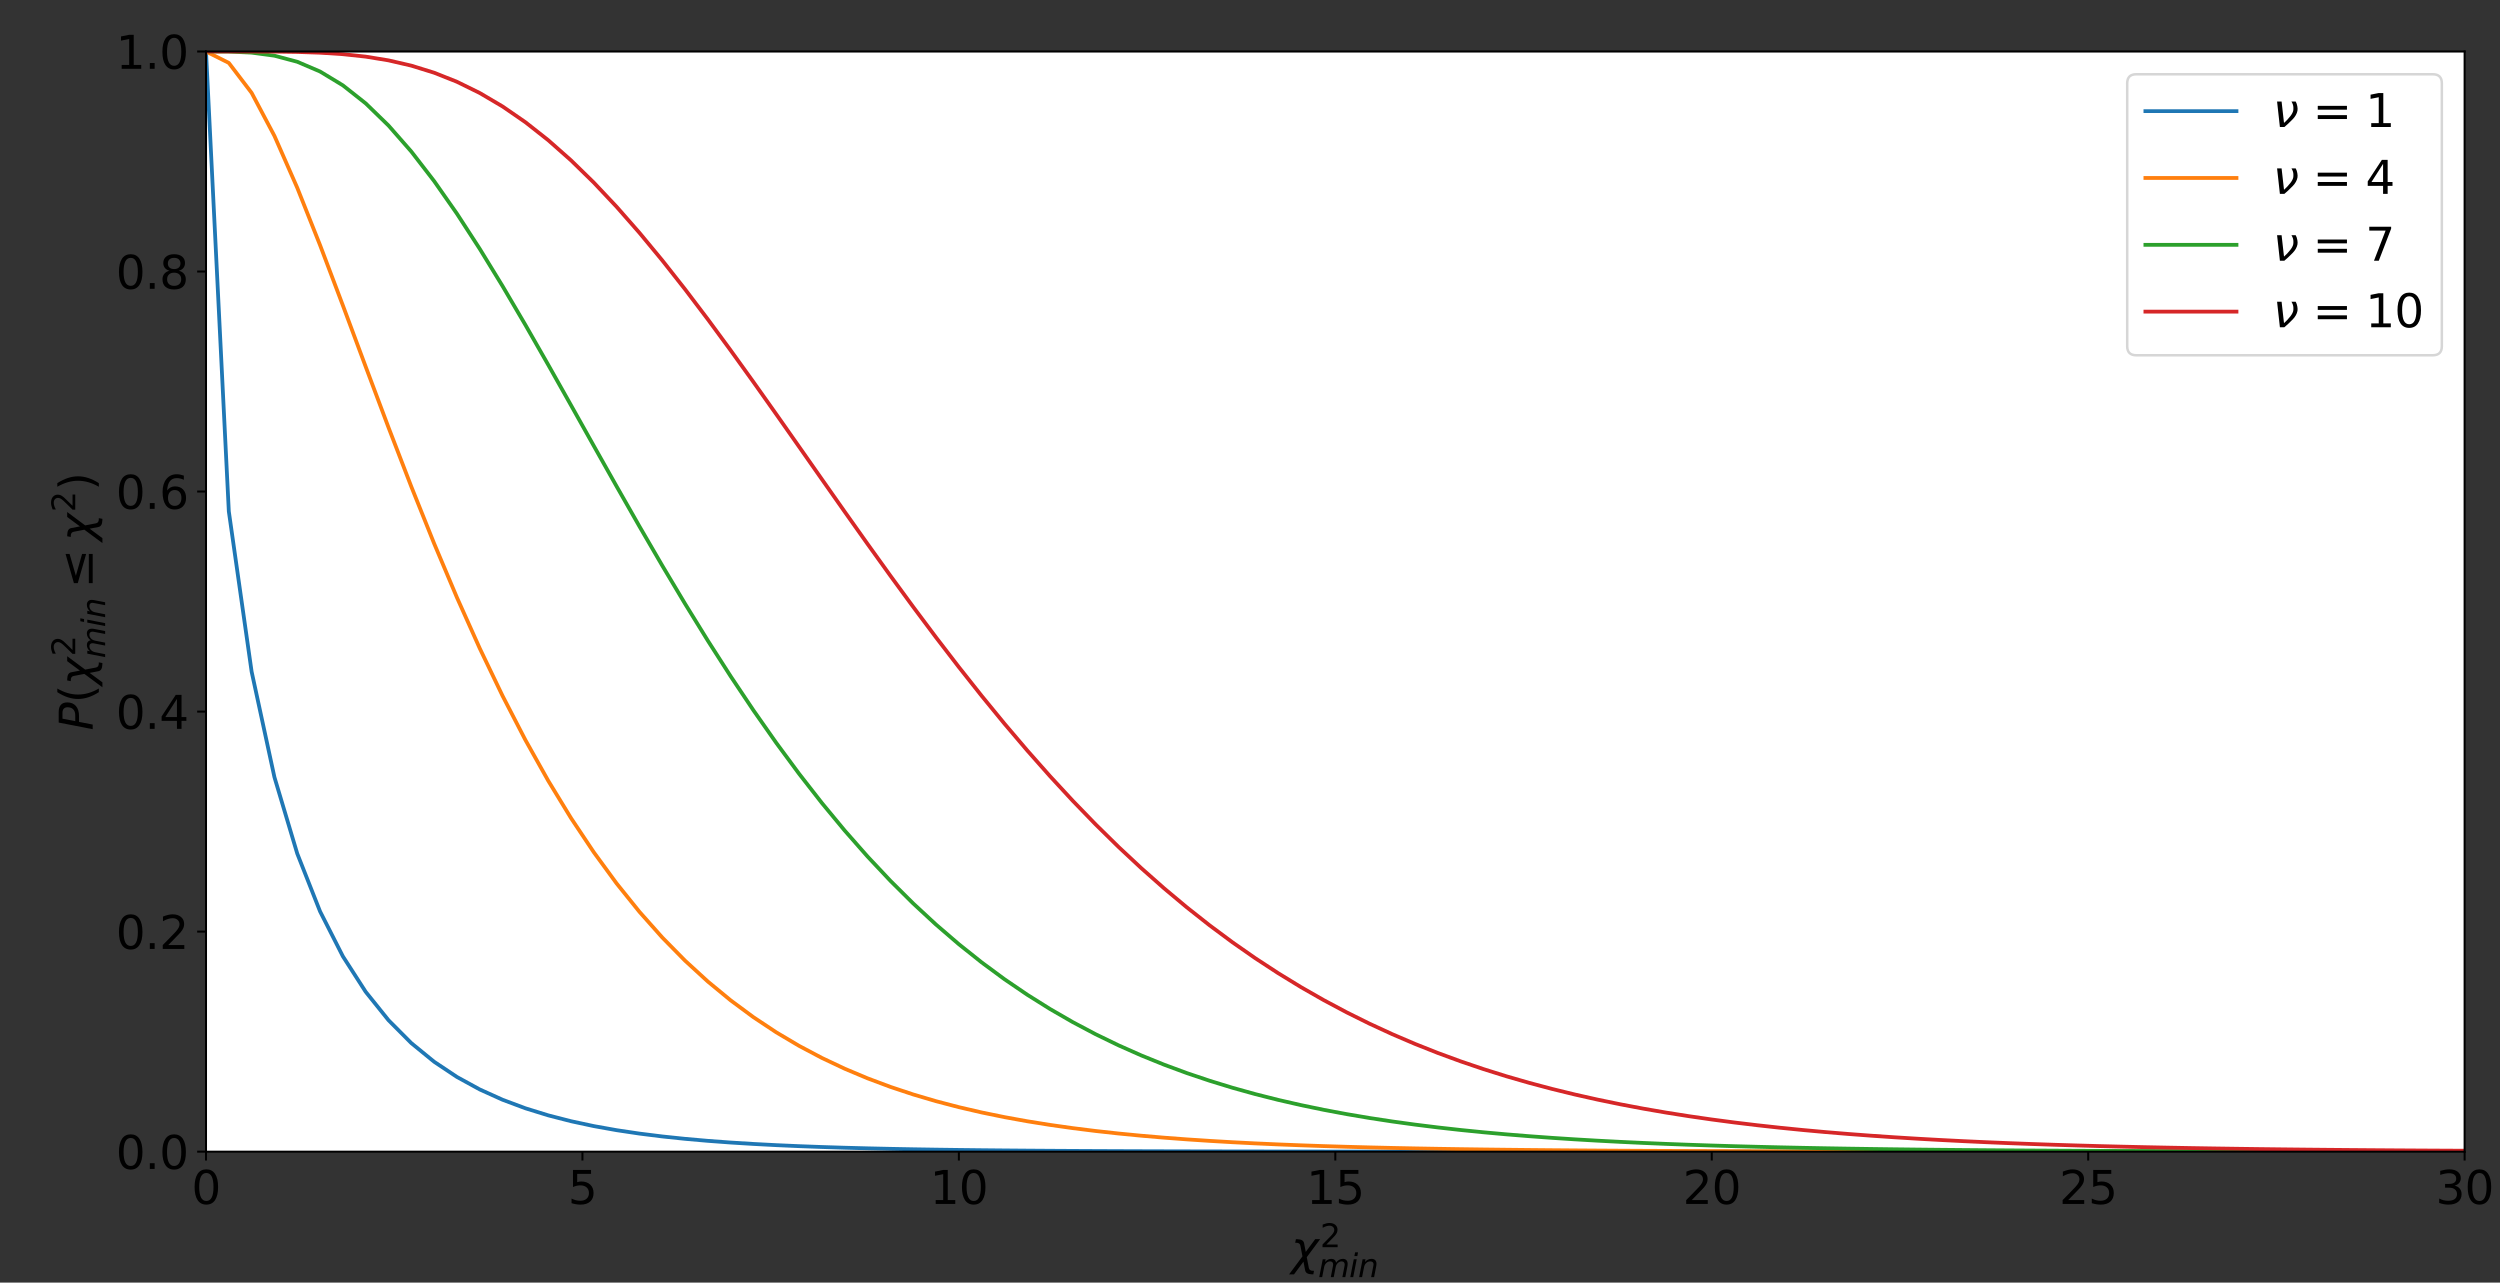<?xml version="1.0" encoding="UTF-8" standalone="no"?>
<svg
   width="988.217pt"
   height="506.99pt"
   viewBox="0 0 988.217 506.99"
   version="1.1"
   id="svg385"
   sodipodi:docname="pdfChiCum.svg"
   inkscape:version="1.1.1 (3bf5ae0d25, 2021-09-20)"
   xmlns:inkscape="http://www.inkscape.org/namespaces/inkscape"
   xmlns:sodipodi="http://sodipodi.sourceforge.net/DTD/sodipodi-0.dtd"
   xmlns:xlink="http://www.w3.org/1999/xlink"
   xmlns="http://www.w3.org/2000/svg"
   xmlns:svg="http://www.w3.org/2000/svg"
   xmlns:rdf="http://www.w3.org/1999/02/22-rdf-syntax-ns#"
   xmlns:cc="http://creativecommons.org/ns#"
   xmlns:dc="http://purl.org/dc/elements/1.1/">
  <rect x="0" y="0" width="988.217" height="506.99" fill="#333333" stroke="none"/>
  <sodipodi:namedview
     id="namedview387"
     pagecolor="#ffffff"
     bordercolor="#666666"
     borderopacity="1.0"
     inkscape:pageshadow="2"
     inkscape:pageopacity="0.0"
     inkscape:pagecheckerboard="0"
     inkscape:document-units="pt"
     showgrid="false"
     inkscape:zoom="0.81510417"
     inkscape:cx="679.05431"
     inkscape:cy="318.36422"
     inkscape:window-width="1920"
     inkscape:window-height="991"
     inkscape:window-x="-9"
     inkscape:window-y="-9"
     inkscape:window-maximized="1"
     inkscape:current-layer="svg385" />
  <defs
     id="defs6">
    <style
       type="text/css"
       id="style4">*{stroke-linejoin: round; stroke-linecap: butt}</style>
    <clipPath
       clipPathUnits="userSpaceOnUse"
       id="clipPath1308">
      <rect
         style="font-variation-settings:normal;opacity:1;vector-effect:none;fill:#0000ff;fill-opacity:1;fill-rule:evenodd;stroke-width:0.75;stroke-linecap:butt;stroke-linejoin:round;stroke-miterlimit:4;stroke-dasharray:none;stroke-dashoffset:0;stroke-opacity:1;-inkscape-stroke:none;stop-color:#000000;stop-opacity:1"
         id="rect1310"
         width="988.217"
         height="506.99"
         x="62.569"
         y="48.767" />
    </clipPath>
  </defs>
  <g
     id="figure_1"
     clip-path="url(#clipPath1308)"
     transform="translate(-62.569,-48.767)">
    <g
       id="patch_1">
      <path
         d="M 0,576 H 1152 V 0 H 0 Z"
         style="fill:none"
         id="path8" />
    </g>
    <g
       id="axes_1">
      <g
         id="patch_2">
        <path
           d="m 144,504 h 892.8 V 69.12 H 144 Z"
           style="fill:#ffffff"
           id="path11" />
      </g>
      <g
         id="matplotlib.axis_1">
        <g
           id="xtick_1">
          <g
             id="line2d_1">
            <defs
               id="defs15">
              <path
                 id="m26c4ec282c"
                 d="M 0,0 V 3.5"
                 style="stroke:#000000;stroke-width:0.8" />
            </defs>
            <g
               id="g19">
              <use
                 xlink:href="#m26c4ec282c"
                 x="144"
                 y="504"
                 style="stroke:#000000;stroke-width:0.8"
                 id="use17"
                 width="100%"
                 height="100%" />
            </g>
          </g>
          <g
             id="text_1">
            <!-- 0 -->
            <g
               transform="matrix(0.18,0,0,-0.18,138.274,524.677)"
               id="g27">
              <defs
                 id="defs23">
                <path
                   id="DejaVuSans-30"
                   d="m 2034,4250 q -487,0 -733,-480 -245,-479 -245,-1442 0,-959 245,-1439 246,-480 733,-480 491,0 736,480 246,480 246,1439 0,963 -246,1442 -245,480 -736,480 z m 0,500 q 785,0 1199,-621 414,-620 414,-1801 0,-1178 -414,-1799 -414,-620 -1199,-620 -784,0 -1198,620 -414,621 -414,1799 0,1181 414,1801 414,621 1198,621 z"
                   transform="scale(0.016)" />
              </defs>
              <use
                 xlink:href="#DejaVuSans-30"
                 id="use25"
                 x="0"
                 y="0"
                 width="100%"
                 height="100%" />
            </g>
          </g>
        </g>
        <g
           id="xtick_2">
          <g
             id="line2d_2">
            <g
               id="g33">
              <use
                 xlink:href="#m26c4ec282c"
                 x="292.8"
                 y="504"
                 style="stroke:#000000;stroke-width:0.8"
                 id="use31"
                 width="100%"
                 height="100%" />
            </g>
          </g>
          <g
             id="text_2">
            <!-- 5 -->
            <g
               transform="matrix(0.18,0,0,-0.18,287.074,524.677)"
               id="g41">
              <defs
                 id="defs37">
                <path
                   id="DejaVuSans-35"
                   d="M 691,4666 H 3169 V 4134 H 1269 V 2991 q 137,47 274,70 138,23 276,23 781,0 1237,-428 457,-428 457,-1159 Q 3513,744 3044,326 2575,-91 1722,-91 1428,-91 1123,-41 819,9 494,109 v 635 q 281,-153 581,-228 300,-75 634,-75 541,0 856,284 316,284 316,772 0,487 -316,771 -315,285 -856,285 -253,0 -505,-56 -251,-56 -513,-175 z"
                   transform="scale(0.016)" />
              </defs>
              <use
                 xlink:href="#DejaVuSans-35"
                 id="use39"
                 x="0"
                 y="0"
                 width="100%"
                 height="100%" />
            </g>
          </g>
        </g>
        <g
           id="xtick_3">
          <g
             id="line2d_3">
            <g
               id="g47">
              <use
                 xlink:href="#m26c4ec282c"
                 x="441.6"
                 y="504"
                 style="stroke:#000000;stroke-width:0.8"
                 id="use45"
                 width="100%"
                 height="100%" />
            </g>
          </g>
          <g
             id="text_3">
            <!-- 10 -->
            <g
               transform="matrix(0.18,0,0,-0.18,430.147,524.677)"
               id="g57">
              <defs
                 id="defs51">
                <path
                   id="DejaVuSans-31"
                   d="M 794,531 H 1825 V 4091 L 703,3866 v 575 l 1116,225 h 631 V 531 H 3481 V 0 H 794 Z"
                   transform="scale(0.016)" />
              </defs>
              <use
                 xlink:href="#DejaVuSans-31"
                 id="use53"
                 x="0"
                 y="0"
                 width="100%"
                 height="100%" />
              <use
                 xlink:href="#DejaVuSans-30"
                 x="63.623"
                 id="use55"
                 y="0"
                 width="100%"
                 height="100%" />
            </g>
          </g>
        </g>
        <g
           id="xtick_4">
          <g
             id="line2d_4">
            <g
               id="g63">
              <use
                 xlink:href="#m26c4ec282c"
                 x="590.4"
                 y="504"
                 style="stroke:#000000;stroke-width:0.8"
                 id="use61"
                 width="100%"
                 height="100%" />
            </g>
          </g>
          <g
             id="text_4">
            <!-- 15 -->
            <g
               transform="matrix(0.18,0,0,-0.18,578.947,524.677)"
               id="g70">
              <use
                 xlink:href="#DejaVuSans-31"
                 id="use66"
                 x="0"
                 y="0"
                 width="100%"
                 height="100%" />
              <use
                 xlink:href="#DejaVuSans-35"
                 x="63.623"
                 id="use68"
                 y="0"
                 width="100%"
                 height="100%" />
            </g>
          </g>
        </g>
        <g
           id="xtick_5">
          <g
             id="line2d_5">
            <g
               id="g76">
              <use
                 xlink:href="#m26c4ec282c"
                 x="739.2"
                 y="504"
                 style="stroke:#000000;stroke-width:0.8"
                 id="use74"
                 width="100%"
                 height="100%" />
            </g>
          </g>
          <g
             id="text_5">
            <!-- 20 -->
            <g
               transform="matrix(0.18,0,0,-0.18,727.747,524.677)"
               id="g86">
              <defs
                 id="defs80">
                <path
                   id="DejaVuSans-32"
                   d="M 1228,531 H 3431 V 0 H 469 v 531 q 359,372 979,998 621,627 780,809 303,340 423,576 121,236 121,464 0,372 -261,606 -261,235 -680,235 -297,0 -627,-103 -329,-103 -704,-313 v 638 q 381,153 712,231 332,78 607,78 725,0 1156,-363 431,-362 431,-968 0,-288 -108,-546 -107,-257 -392,-607 -78,-91 -497,-524 Q 1991,1309 1228,531 Z"
                   transform="scale(0.016)" />
              </defs>
              <use
                 xlink:href="#DejaVuSans-32"
                 id="use82"
                 x="0"
                 y="0"
                 width="100%"
                 height="100%" />
              <use
                 xlink:href="#DejaVuSans-30"
                 x="63.623"
                 id="use84"
                 y="0"
                 width="100%"
                 height="100%" />
            </g>
          </g>
        </g>
        <g
           id="xtick_6">
          <g
             id="line2d_6">
            <g
               id="g92">
              <use
                 xlink:href="#m26c4ec282c"
                 x="888"
                 y="504"
                 style="stroke:#000000;stroke-width:0.8"
                 id="use90"
                 width="100%"
                 height="100%" />
            </g>
          </g>
          <g
             id="text_6">
            <!-- 25 -->
            <g
               transform="matrix(0.18,0,0,-0.18,876.548,524.677)"
               id="g99">
              <use
                 xlink:href="#DejaVuSans-32"
                 id="use95"
                 x="0"
                 y="0"
                 width="100%"
                 height="100%" />
              <use
                 xlink:href="#DejaVuSans-35"
                 x="63.623"
                 id="use97"
                 y="0"
                 width="100%"
                 height="100%" />
            </g>
          </g>
        </g>
        <g
           id="xtick_7">
          <g
             id="line2d_7">
            <g
               id="g105">
              <use
                 xlink:href="#m26c4ec282c"
                 x="1036.8"
                 y="504"
                 style="stroke:#000000;stroke-width:0.8"
                 id="use103"
                 width="100%"
                 height="100%" />
            </g>
          </g>
          <g
             id="text_7">
            <!-- 30 -->
            <g
               transform="matrix(0.18,0,0,-0.18,1025.348,524.677)"
               id="g115">
              <defs
                 id="defs109">
                <path
                   id="DejaVuSans-33"
                   d="m 2597,2516 q 453,-97 707,-404 255,-306 255,-756 0,-690 -475,-1069 -475,-378 -1350,-378 -293,0 -604,58 -311,58 -642,174 v 609 q 262,-153 574,-231 313,-78 654,-78 593,0 904,234 311,234 311,681 0,413 -289,645 -289,233 -804,233 h -544 v 519 h 569 q 465,0 712,186 247,186 247,536 0,359 -255,551 -254,193 -729,193 -260,0 -557,-57 -297,-56 -653,-174 v 562 q 360,100 674,150 314,50 592,50 719,0 1137,-327 419,-326 419,-882 0,-388 -222,-655 -222,-267 -631,-370 z"
                   transform="scale(0.016)" />
              </defs>
              <use
                 xlink:href="#DejaVuSans-33"
                 id="use111"
                 x="0"
                 y="0"
                 width="100%"
                 height="100%" />
              <use
                 xlink:href="#DejaVuSans-30"
                 x="63.623"
                 id="use113"
                 y="0"
                 width="100%"
                 height="100%" />
            </g>
          </g>
        </g>
        <g
           id="text_8">
          <!-- $\chi^2_{min}$ -->
          <g
             transform="matrix(0.18,0,0,-0.18,572.94,548.801)"
             id="g135">
            <defs
               id="defs123">
              <path
                 id="DejaVuSans-Oblique-3c7"
                 d="M 1922,-781 1691,416 394,-1334 h -678 l 1837,2475 -284,1472 q -75,393 -556,393 H 559 l 94,494 219,-6 q 803,-22 903,-544 l 231,-1197 1297,1750 h 678 L 2144,1028 2428,-444 q 75,-394 556,-394 h 154 l -94,-493 -219,6 q -803,22 -903,544 z"
                 transform="scale(0.016)" />
              <path
                 id="DejaVuSans-Oblique-6d"
                 d="M 5747,2113 5338,0 h -575 l 403,2094 q 25,134 37,231 13,97 13,166 0,281 -157,437 -156,156 -437,156 -419,0 -747,-314 -328,-314 -425,-817 L 3066,0 h -575 l 409,2094 q 25,115 37,213 13,99 13,177 0,285 -156,442 -156,158 -431,158 -425,0 -754,-314 -328,-314 -425,-817 L 800,0 H 225 l 684,3500 h 575 l -109,-544 q 234,307 548,467 315,161 674,161 381,0 626,-200 246,-200 296,-556 262,369 607,562 346,194 730,194 450,0 695,-259 246,-259 246,-734 0,-103 -13,-227 -12,-123 -37,-251 z"
                 transform="scale(0.016)" />
              <path
                 id="DejaVuSans-Oblique-69"
                 d="m 1172,4863 h 575 L 1606,4134 H 1031 Z M 909,3500 h 575 L 800,0 H 225 Z"
                 transform="scale(0.016)" />
              <path
                 id="DejaVuSans-Oblique-6e"
                 d="M 3566,2113 3156,0 h -578 l 410,2091 q 28,147 43,259 16,113 16,178 0,263 -166,409 -165,147 -462,147 -463,0 -797,-308 -334,-307 -438,-835 L 800,0 H 225 l 678,3500 h 575 l -115,-550 q 240,303 577,468 338,166 710,166 463,0 717,-250 255,-250 255,-703 0,-112 -14,-240 -14,-128 -42,-278 z"
                 transform="scale(0.016)" />
            </defs>
            <use
               xlink:href="#DejaVuSans-Oblique-3c7"
               transform="translate(0,0.702)"
               id="use125"
               x="0"
               y="0"
               width="100%"
               height="100%" />
            <use
               xlink:href="#DejaVuSans-32"
               transform="matrix(0.7,0,0,0.7,63.652,39.047)"
               id="use127"
               x="0"
               y="0"
               width="100%"
               height="100%" />
            <use
               xlink:href="#DejaVuSans-Oblique-6d"
               transform="matrix(0.7,0,0,0.7,59.18,-26.642)"
               id="use129"
               x="0"
               y="0"
               width="100%"
               height="100%" />
            <use
               xlink:href="#DejaVuSans-Oblique-69"
               transform="matrix(0.7,0,0,0.7,127.368,-26.642)"
               id="use131"
               x="0"
               y="0"
               width="100%"
               height="100%" />
            <use
               xlink:href="#DejaVuSans-Oblique-6e"
               transform="matrix(0.7,0,0,0.7,146.816,-26.642)"
               id="use133"
               x="0"
               y="0"
               width="100%"
               height="100%" />
          </g>
        </g>
      </g>
      <g
         id="matplotlib.axis_2">
        <g
           id="ytick_1">
          <g
             id="line2d_8">
            <defs
               id="defs140">
              <path
                 id="mbeb84ed7e0"
                 d="M 0,0 H -3.5"
                 style="stroke:#000000;stroke-width:0.8" />
            </defs>
            <g
               id="g144">
              <use
                 xlink:href="#mbeb84ed7e0"
                 x="144"
                 y="504"
                 style="stroke:#000000;stroke-width:0.8"
                 id="use142"
                 width="100%"
                 height="100%" />
            </g>
          </g>
          <g
             id="text_9">
            <!-- 0.0 -->
            <g
               transform="matrix(0.18,0,0,-0.18,108.374,510.839)"
               id="g156">
              <defs
                 id="defs148">
                <path
                   id="DejaVuSans-2e"
                   d="m 684,794 h 660 V 0 H 684 Z"
                   transform="scale(0.016)" />
              </defs>
              <use
                 xlink:href="#DejaVuSans-30"
                 id="use150"
                 x="0"
                 y="0"
                 width="100%"
                 height="100%" />
              <use
                 xlink:href="#DejaVuSans-2e"
                 x="63.623"
                 id="use152"
                 y="0"
                 width="100%"
                 height="100%" />
              <use
                 xlink:href="#DejaVuSans-30"
                 x="95.41"
                 id="use154"
                 y="0"
                 width="100%"
                 height="100%" />
            </g>
          </g>
        </g>
        <g
           id="ytick_2">
          <g
             id="line2d_9">
            <g
               id="g162">
              <use
                 xlink:href="#mbeb84ed7e0"
                 x="144"
                 y="417.024"
                 style="stroke:#000000;stroke-width:0.8"
                 id="use160"
                 width="100%"
                 height="100%" />
            </g>
          </g>
          <g
             id="text_10">
            <!-- 0.2 -->
            <g
               transform="matrix(0.18,0,0,-0.18,108.374,423.863)"
               id="g171">
              <use
                 xlink:href="#DejaVuSans-30"
                 id="use165"
                 x="0"
                 y="0"
                 width="100%"
                 height="100%" />
              <use
                 xlink:href="#DejaVuSans-2e"
                 x="63.623"
                 id="use167"
                 y="0"
                 width="100%"
                 height="100%" />
              <use
                 xlink:href="#DejaVuSans-32"
                 x="95.41"
                 id="use169"
                 y="0"
                 width="100%"
                 height="100%" />
            </g>
          </g>
        </g>
        <g
           id="ytick_3">
          <g
             id="line2d_10">
            <g
               id="g177">
              <use
                 xlink:href="#mbeb84ed7e0"
                 x="144"
                 y="330.048"
                 style="stroke:#000000;stroke-width:0.8"
                 id="use175"
                 width="100%"
                 height="100%" />
            </g>
          </g>
          <g
             id="text_11">
            <!-- 0.4 -->
            <g
               transform="matrix(0.18,0,0,-0.18,108.374,336.887)"
               id="g189">
              <defs
                 id="defs181">
                <path
                   id="DejaVuSans-34"
                   d="M 2419,4116 825,1625 h 1594 z m -166,550 h 794 V 1625 h 666 V 1100 H 3047 V 0 H 2419 V 1100 H 313 v 609 z"
                   transform="scale(0.016)" />
              </defs>
              <use
                 xlink:href="#DejaVuSans-30"
                 id="use183"
                 x="0"
                 y="0"
                 width="100%"
                 height="100%" />
              <use
                 xlink:href="#DejaVuSans-2e"
                 x="63.623"
                 id="use185"
                 y="0"
                 width="100%"
                 height="100%" />
              <use
                 xlink:href="#DejaVuSans-34"
                 x="95.41"
                 id="use187"
                 y="0"
                 width="100%"
                 height="100%" />
            </g>
          </g>
        </g>
        <g
           id="ytick_4">
          <g
             id="line2d_11">
            <g
               id="g195">
              <use
                 xlink:href="#mbeb84ed7e0"
                 x="144"
                 y="243.072"
                 style="stroke:#000000;stroke-width:0.8"
                 id="use193"
                 width="100%"
                 height="100%" />
            </g>
          </g>
          <g
             id="text_12">
            <!-- 0.6 -->
            <g
               transform="matrix(0.18,0,0,-0.18,108.374,249.911)"
               id="g207">
              <defs
                 id="defs199">
                <path
                   id="DejaVuSans-36"
                   d="m 2113,2584 q -425,0 -674,-291 -248,-290 -248,-796 0,-503 248,-796 249,-292 674,-292 425,0 673,292 248,293 248,796 0,506 -248,796 -248,291 -673,291 z m 1253,1979 v -575 q -238,112 -480,171 -242,60 -480,60 -625,0 -955,-422 -329,-422 -376,-1275 184,272 462,417 279,145 613,145 703,0 1111,-427 408,-426 408,-1160 0,-719 -425,-1154 -425,-434 -1131,-434 -810,0 -1238,620 -428,621 -428,1799 0,1106 525,1764 525,658 1409,658 238,0 480,-47 242,-47 505,-140 z"
                   transform="scale(0.016)" />
              </defs>
              <use
                 xlink:href="#DejaVuSans-30"
                 id="use201"
                 x="0"
                 y="0"
                 width="100%"
                 height="100%" />
              <use
                 xlink:href="#DejaVuSans-2e"
                 x="63.623"
                 id="use203"
                 y="0"
                 width="100%"
                 height="100%" />
              <use
                 xlink:href="#DejaVuSans-36"
                 x="95.41"
                 id="use205"
                 y="0"
                 width="100%"
                 height="100%" />
            </g>
          </g>
        </g>
        <g
           id="ytick_5">
          <g
             id="line2d_12">
            <g
               id="g213">
              <use
                 xlink:href="#mbeb84ed7e0"
                 x="144"
                 y="156.096"
                 style="stroke:#000000;stroke-width:0.8"
                 id="use211"
                 width="100%"
                 height="100%" />
            </g>
          </g>
          <g
             id="text_13">
            <!-- 0.8 -->
            <g
               transform="matrix(0.18,0,0,-0.18,108.374,162.935)"
               id="g225">
              <defs
                 id="defs217">
                <path
                   id="DejaVuSans-38"
                   d="m 2034,2216 q -450,0 -708,-241 -257,-241 -257,-662 0,-422 257,-663 258,-241 708,-241 450,0 709,242 260,243 260,662 0,421 -258,662 -257,241 -711,241 z m -631,268 q -406,100 -633,378 -226,279 -226,679 0,559 398,884 399,325 1092,325 697,0 1094,-325 397,-325 397,-884 0,-400 -227,-679 -226,-278 -629,-378 456,-106 710,-416 255,-309 255,-755 Q 3634,634 3220,271 2806,-91 2034,-91 1263,-91 848,271 434,634 434,1313 q 0,446 256,755 257,310 713,416 z m -231,997 q 0,-362 226,-565 227,-203 636,-203 407,0 636,203 230,203 230,565 0,363 -230,566 -229,203 -636,203 -409,0 -636,-203 -226,-203 -226,-566 z"
                   transform="scale(0.016)" />
              </defs>
              <use
                 xlink:href="#DejaVuSans-30"
                 id="use219"
                 x="0"
                 y="0"
                 width="100%"
                 height="100%" />
              <use
                 xlink:href="#DejaVuSans-2e"
                 x="63.623"
                 id="use221"
                 y="0"
                 width="100%"
                 height="100%" />
              <use
                 xlink:href="#DejaVuSans-38"
                 x="95.41"
                 id="use223"
                 y="0"
                 width="100%"
                 height="100%" />
            </g>
          </g>
        </g>
        <g
           id="ytick_6">
          <g
             id="line2d_13">
            <g
               id="g231">
              <use
                 xlink:href="#mbeb84ed7e0"
                 x="144"
                 y="69.12"
                 style="stroke:#000000;stroke-width:0.8"
                 id="use229"
                 width="100%"
                 height="100%" />
            </g>
          </g>
          <g
             id="text_14">
            <!-- 1.0 -->
            <g
               transform="matrix(0.18,0,0,-0.18,108.374,75.959)"
               id="g240">
              <use
                 xlink:href="#DejaVuSans-31"
                 id="use234"
                 x="0"
                 y="0"
                 width="100%"
                 height="100%" />
              <use
                 xlink:href="#DejaVuSans-2e"
                 x="63.623"
                 id="use236"
                 y="0"
                 width="100%"
                 height="100%" />
              <use
                 xlink:href="#DejaVuSans-30"
                 x="95.41"
                 id="use238"
                 y="0"
                 width="100%"
                 height="100%" />
            </g>
          </g>
        </g>
        <g
           id="text_15">
          <!-- $P(\chi^2_{min} \leq \chi^2)$ -->
          <g
             transform="matrix(0,-0.18,-0.18,0,99.334,337.5)"
             id="g272">
            <defs
               id="defs248">
              <path
                 id="DejaVuSans-Oblique-50"
                 d="m 1081,4666 h 1460 q 637,0 971,-297 335,-297 335,-869 0,-769 -494,-1197 -494,-428 -1387,-428 H 1172 L 806,0 H 172 Z m 532,-519 -338,-1753 h 794 q 537,0 824,275 288,275 288,787 0,328 -195,509 -195,182 -548,182 z"
                 transform="scale(0.016)" />
              <path
                 id="DejaVuSans-28"
                 d="m 1984,4856 q -418,-718 -622,-1422 -203,-703 -203,-1425 0,-721 205,-1429 205,-708 620,-1424 h -500 q -468,735 -701,1444 -233,709 -233,1409 0,697 231,1403 232,707 703,1444 z"
                 transform="scale(0.016)" />
              <path
                 id="DejaVuSans-2264"
                 d="M 4684,3175 1684,2309 4684,1453 V 897 L 678,2047 v 531 L 4684,3725 Z M 678,531 H 4684 V 0 H 678 Z"
                 transform="scale(0.016)" />
              <path
                 id="DejaVuSans-29"
                 d="m 513,4856 h 500 q 468,-737 701,-1444 233,-706 233,-1403 0,-700 -233,-1409 -233,-709 -701,-1444 H 513 q 415,716 620,1424 205,708 205,1429 0,722 -205,1425 -205,704 -620,1422 z"
                 transform="scale(0.016)" />
            </defs>
            <use
               xlink:href="#DejaVuSans-Oblique-50"
               transform="translate(0,0.702)"
               id="use250"
               x="0"
               y="0"
               width="100%"
               height="100%" />
            <use
               xlink:href="#DejaVuSans-28"
               transform="translate(60.303,0.702)"
               id="use252"
               x="0"
               y="0"
               width="100%"
               height="100%" />
            <use
               xlink:href="#DejaVuSans-Oblique-3c7"
               transform="translate(99.316,0.702)"
               id="use254"
               x="0"
               y="0"
               width="100%"
               height="100%" />
            <use
               xlink:href="#DejaVuSans-32"
               transform="matrix(0.7,0,0,0.7,162.969,39.047)"
               id="use256"
               x="0"
               y="0"
               width="100%"
               height="100%" />
            <use
               xlink:href="#DejaVuSans-Oblique-6d"
               transform="matrix(0.7,0,0,0.7,158.496,-26.642)"
               id="use258"
               x="0"
               y="0"
               width="100%"
               height="100%" />
            <use
               xlink:href="#DejaVuSans-Oblique-69"
               transform="matrix(0.7,0,0,0.7,226.685,-26.642)"
               id="use260"
               x="0"
               y="0"
               width="100%"
               height="100%" />
            <use
               xlink:href="#DejaVuSans-Oblique-6e"
               transform="matrix(0.7,0,0,0.7,246.133,-26.642)"
               id="use262"
               x="0"
               y="0"
               width="100%"
               height="100%" />
            <use
               xlink:href="#DejaVuSans-2264"
               transform="translate(312.715,0.702)"
               id="use264"
               x="0"
               y="0"
               width="100%"
               height="100%" />
            <use
               xlink:href="#DejaVuSans-Oblique-3c7"
               transform="translate(415.986,0.702)"
               id="use266"
               x="0"
               y="0"
               width="100%"
               height="100%" />
            <use
               xlink:href="#DejaVuSans-32"
               transform="matrix(0.7,0,0,0.7,479.639,38.983)"
               id="use268"
               x="0"
               y="0"
               width="100%"
               height="100%" />
            <use
               xlink:href="#DejaVuSans-29"
               transform="translate(526.909,0.702)"
               id="use270"
               x="0"
               y="0"
               width="100%"
               height="100%" />
          </g>
        </g>
      </g>
      <g
         id="line2d_14">
        <path
           d="m 144,69.12 9.018,181.785 9.018,63.368 9.018,41.713 9.018,30.2 9.018,22.856 9.018,17.754 9.018,14.028 9.018,11.22 9.018,9.056 9.018,7.36 9.018,6.016 9.018,4.94 9.018,4.072 9.018,3.367 9.018,2.792 9.018,2.32 9.018,1.933 9.018,1.613 9.018,1.348 9.018,1.128 9.018,0.946 9.018,0.794 9.018,0.667 9.018,0.561 9.018,0.472 9.018,0.398 9.018,0.335 9.018,0.283 9.018,0.239 9.018,0.202 9.018,0.17 9.018,0.144 9.018,0.122 9.018,0.103 9.018,0.087 9.018,0.074 9.018,0.063 9.018,0.053 9.018,0.045 9.018,0.038 9.018,0.033 9.018,0.028 9.018,0.023 9.018,0.02 9.018,0.017 9.018,0.014 9.018,0.012 9.018,0.01 9.018,0.009 9.018,0.008 9.018,0.006 9.018,0.005 9.018,0.005 9.018,0.004 9.018,0.003 9.018,0.003 9.018,0.002 9.018,0.002 9.018,0.002 9.018,0.002 9.018,0.001 9.018,10e-4 9.018,9.3e-4 9.018,8e-4 9.018,6.7e-4 9.018,5.8e-4 9.018,5e-4 9.018,4.2e-4 9.018,3.6e-4 9.018,3e-4 9.018,2.6e-4 9.018,2.3e-4 9.018,1.9e-4 9.018,1.6e-4 9.018,1.4e-4 9.018,1.2e-4 9.018,10e-5 9.018,8e-5 9.018,8e-5 9.018,6e-5 9.018,5e-5 9.018,5e-5 9.018,4e-5 9.018,3e-5 9.018,3e-5 9.018,3e-5 9.018,2e-5 9.018,10e-6 9.018,2e-5 9.018,1e-5 9.018,10e-6 9.018,1e-5 9.018,10e-6 9.018,10e-6 h 9.018 l 9.018,1e-5 h 9.018 l 9.018,10e-6 h 9.018"
           clip-path="url(#p29f99df9ee)"
           style="fill:none;stroke:#1f77b4;stroke-width:1.5;stroke-linecap:square"
           id="path276" />
      </g>
      <g
         id="line2d_15">
        <path
           d="m 144,69.12 9.018,4.515 9.018,11.842 9.018,17.019 9.018,20.506 9.018,22.677 9.018,23.831 9.018,24.213 9.018,24.017 9.018,23.397 9.018,22.476 9.018,21.352 9.018,20.1 9.018,18.778 9.018,17.43 9.018,16.09 9.018,14.782 9.018,13.524 9.018,12.328 9.018,11.2 9.018,10.146 9.018,9.167 9.018,8.263 9.018,7.432 9.018,6.671 9.018,5.977 9.018,5.346 9.018,4.775 9.018,4.259 9.018,3.793 9.018,3.374 9.018,2.998 9.018,2.661 9.018,2.36 9.018,2.09 9.018,1.85 9.018,1.636 9.018,1.446 9.018,1.276 9.018,1.126 9.018,0.993 9.018,0.875 9.018,0.771 9.018,0.678 9.018,0.597 9.018,0.524 9.018,0.461 9.018,0.405 9.018,0.355 9.018,0.312 9.018,0.274 9.018,0.24 9.018,0.21 9.018,0.184 9.018,0.161 9.018,0.141 9.018,0.124 9.018,0.108 9.018,0.095 9.018,0.083 9.018,0.072 9.018,0.063 9.018,0.055 9.018,0.048 9.018,0.042 9.018,0.037 9.018,0.032 9.018,0.028 9.018,0.024 9.018,0.021 9.018,0.019 9.018,0.016 9.018,0.014 9.018,0.012 9.018,0.011 9.018,0.009 9.018,0.008 9.018,0.007 9.018,0.006 9.018,0.005 9.018,0.005 9.018,0.004 9.018,0.004 9.018,0.003 9.018,0.003 9.018,0.002 9.018,0.002 9.018,0.002 9.018,0.002 9.018,0.001 9.018,10e-4 9.018,0.001 9.018,8.7e-4 9.018,7.6e-4 9.018,6.5e-4 9.018,5.8e-4 9.018,4.9e-4 9.018,4.3e-4 9.018,3.8e-4 9.018,3.2e-4"
           clip-path="url(#p29f99df9ee)"
           style="fill:none;stroke:#ff7f0e;stroke-width:1.5;stroke-linecap:square"
           id="path279" />
      </g>
      <g
         id="line2d_16">
        <path
           d="m 144,69.12 9.018,0.045 9.018,0.408 9.018,1.215 9.018,2.4 9.018,3.855 9.018,5.465 9.018,7.126 9.018,8.756 9.018,10.289 9.018,11.676 9.018,12.887 9.018,13.904 9.018,14.719 9.018,15.334 9.018,15.757 9.018,15.999 9.018,16.077 9.018,16.007 9.018,15.807 9.018,15.496 9.018,15.092 9.018,14.61 9.018,14.068 9.018,13.479 9.018,12.856 9.018,12.211 9.018,11.554 9.018,10.893 9.018,10.237 9.018,9.59 9.018,8.958 9.018,8.345 9.018,7.755 9.018,7.189 9.018,6.65 9.018,6.139 9.018,5.655 9.018,5.2 9.018,4.773 9.018,4.373 9.018,4.001 9.018,3.655 9.018,3.333 9.018,3.036 9.018,2.762 9.018,2.509 9.018,2.277 9.018,2.064 9.018,1.869 9.018,1.69 9.018,1.527 9.018,1.378 9.018,1.243 9.018,1.12 9.018,1.008 9.018,0.906 9.018,0.814 9.018,0.731 9.018,0.656 9.018,0.588 9.018,0.527 9.018,0.472 9.018,0.422 9.018,0.378 9.018,0.338 9.018,0.301 9.018,0.269 9.018,0.24 9.018,0.214 9.018,0.191 9.018,0.17 9.018,0.151 9.018,0.135 9.018,0.12 9.018,0.106 9.018,0.095 9.018,0.084 9.018,0.074 9.018,0.066 9.018,0.059 9.018,0.052 9.018,0.046 9.018,0.041 9.018,0.036 9.018,0.032 9.018,0.028 9.018,0.025 9.018,0.022 9.018,0.02 9.018,0.017 9.018,0.015 9.018,0.013 9.018,0.012 9.018,0.011 9.018,0.009 9.018,0.008 9.018,0.007 9.018,0.006 9.018,0.006"
           clip-path="url(#p29f99df9ee)"
           style="fill:none;stroke:#2ca02c;stroke-width:1.5;stroke-linecap:square"
           id="path282" />
      </g>
      <g
         id="line2d_17">
        <path
           d="m 144,69.12 9.018,2.55e-4 9.018,0.007 9.018,0.041 9.018,0.131 9.018,0.304 9.018,0.58 9.018,0.97 9.018,1.474 9.018,2.088 9.018,2.797 9.018,3.586 9.018,4.433 9.018,5.316 9.018,6.215 9.018,7.107 9.018,7.975 9.018,8.801 9.018,9.57 9.018,10.272 9.018,10.897 9.018,11.439 9.018,11.894 9.018,12.26 9.018,12.538 9.018,12.73 9.018,12.839 9.018,12.869 9.018,12.827 9.018,12.717 9.018,12.545 9.018,12.32 9.018,12.046 9.018,11.731 9.018,11.381 9.018,11.003 9.018,10.601 9.018,10.181 9.018,9.749 9.018,9.309 9.018,8.864 9.018,8.419 9.018,7.977 9.018,7.541 9.018,7.113 9.018,6.694 9.018,6.288 9.018,5.895 9.018,5.516 9.018,5.153 9.018,4.805 9.018,4.474 9.018,4.158 9.018,3.86 9.018,3.577 9.018,3.31 9.018,3.06 9.018,2.824 9.018,2.604 9.018,2.397 9.018,2.205 9.018,2.026 9.018,1.859 9.018,1.704 9.018,1.56 9.018,1.427 9.018,1.305 9.018,1.191 9.018,1.087 9.018,0.991 9.018,0.902 9.018,0.821 9.018,0.746 9.018,0.678 9.018,0.616 9.018,0.558 9.018,0.506 9.018,0.459 9.018,0.415 9.018,0.376 9.018,0.339 9.018,0.307 9.018,0.277 9.018,0.25 9.018,0.225 9.018,0.203 9.018,0.183 9.018,0.165 9.018,0.148 9.018,0.133 9.018,0.12 9.018,0.108 9.018,0.097 9.018,0.087 9.018,0.078 9.018,0.07 9.018,0.063 9.018,0.056 9.018,0.05 9.018,0.045"
           clip-path="url(#p29f99df9ee)"
           style="fill:none;stroke:#d62728;stroke-width:1.5;stroke-linecap:square"
           id="path285" />
      </g>
      <g
         id="patch_3">
        <path
           d="M 144,504 V 69.12"
           style="fill:none;stroke:#000000;stroke-width:0.8;stroke-linecap:square;stroke-linejoin:miter"
           id="path288" />
      </g>
      <g
         id="patch_4">
        <path
           d="M 1036.8,504 V 69.12"
           style="fill:none;stroke:#000000;stroke-width:0.8;stroke-linecap:square;stroke-linejoin:miter"
           id="path291" />
      </g>
      <g
         id="patch_5">
        <path
           d="m 144,504 h 892.8"
           style="fill:none;stroke:#000000;stroke-width:0.8;stroke-linecap:square;stroke-linejoin:miter"
           id="path294" />
      </g>
      <g
         id="patch_6">
        <path
           d="m 144,69.12 h 892.8"
           style="fill:none;stroke:#000000;stroke-width:0.8;stroke-linecap:square;stroke-linejoin:miter"
           id="path297" />
      </g>
      <g
         id="legend_1">
        <g
           id="patch_7">
          <path
             d="m 907.02,189.202 h 117.18 q 3.6,0 3.6,-3.6 V 81.72 q 0,-3.6 -3.6,-3.6 H 907.02 q -3.6,0 -3.6,3.6 v 103.882 q 0,3.6 3.6,3.6 z"
             style="opacity:0.8;fill:#ffffff;stroke:#cccccc;stroke-linejoin:miter"
             id="path300" />
        </g>
        <g
           id="line2d_18">
          <path
             d="m 910.62,92.697 h 18 18"
             style="fill:none;stroke:#1f77b4;stroke-width:1.5;stroke-linecap:square"
             id="path303" />
        </g>
        <g
           id="text_16">
          <!-- $\nu$ = 1 -->
          <g
             transform="matrix(0.18,0,0,-0.18,961.02,98.997)"
             id="g321">
            <defs
               id="defs309">
              <path
                 id="DejaVuSans-Oblique-3bd"
                 d="M 959,0 572,3500 h 619 L 1522,563 q 450,387 869,925 315,403 397,753 37,165 21,478 -15,372 -265,781 h 581 v 0 q 163,-278 228,-666 63,-356 16,-600 Q 3250,1622 2719,1075 2025,363 1572,0 Z"
                 transform="scale(0.016)" />
              <path
                 id="DejaVuSans-20"
                 transform="scale(0.016)"
                 d="" />
              <path
                 id="DejaVuSans-3d"
                 d="M 678,2906 H 4684 V 2381 H 678 Z m 0,-1275 H 4684 V 1100 H 678 Z"
                 transform="scale(0.016)" />
            </defs>
            <use
               xlink:href="#DejaVuSans-Oblique-3bd"
               transform="translate(0,0.094)"
               id="use311"
               x="0"
               y="0"
               width="100%"
               height="100%" />
            <use
               xlink:href="#DejaVuSans-20"
               transform="translate(55.859,0.094)"
               id="use313"
               x="0"
               y="0"
               width="100%"
               height="100%" />
            <use
               xlink:href="#DejaVuSans-3d"
               transform="translate(87.646,0.094)"
               id="use315"
               x="0"
               y="0"
               width="100%"
               height="100%" />
            <use
               xlink:href="#DejaVuSans-20"
               transform="translate(171.436,0.094)"
               id="use317"
               x="0"
               y="0"
               width="100%"
               height="100%" />
            <use
               xlink:href="#DejaVuSans-31"
               transform="translate(203.223,0.094)"
               id="use319"
               x="0"
               y="0"
               width="100%"
               height="100%" />
          </g>
        </g>
        <g
           id="line2d_19">
          <path
             d="m 910.62,119.118 h 18 18"
             style="fill:none;stroke:#ff7f0e;stroke-width:1.5;stroke-linecap:square"
             id="path324" />
        </g>
        <g
           id="text_17">
          <!-- $\nu$ = 4 -->
          <g
             transform="matrix(0.18,0,0,-0.18,961.02,125.418)"
             id="g337">
            <use
               xlink:href="#DejaVuSans-Oblique-3bd"
               transform="translate(0,0.094)"
               id="use327"
               x="0"
               y="0"
               width="100%"
               height="100%" />
            <use
               xlink:href="#DejaVuSans-20"
               transform="translate(55.859,0.094)"
               id="use329"
               x="0"
               y="0"
               width="100%"
               height="100%" />
            <use
               xlink:href="#DejaVuSans-3d"
               transform="translate(87.646,0.094)"
               id="use331"
               x="0"
               y="0"
               width="100%"
               height="100%" />
            <use
               xlink:href="#DejaVuSans-20"
               transform="translate(171.436,0.094)"
               id="use333"
               x="0"
               y="0"
               width="100%"
               height="100%" />
            <use
               xlink:href="#DejaVuSans-34"
               transform="translate(203.223,0.094)"
               id="use335"
               x="0"
               y="0"
               width="100%"
               height="100%" />
          </g>
        </g>
        <g
           id="line2d_20">
          <path
             d="m 910.62,145.538 h 18 18"
             style="fill:none;stroke:#2ca02c;stroke-width:1.5;stroke-linecap:square"
             id="path340" />
        </g>
        <g
           id="text_18">
          <!-- $\nu$ = 7 -->
          <g
             transform="matrix(0.18,0,0,-0.18,961.02,151.838)"
             id="g356">
            <defs
               id="defs344">
              <path
                 id="DejaVuSans-37"
                 d="M 525,4666 H 3525 V 4397 L 1831,0 H 1172 L 2766,4134 H 525 Z"
                 transform="scale(0.016)" />
            </defs>
            <use
               xlink:href="#DejaVuSans-Oblique-3bd"
               transform="translate(0,0.094)"
               id="use346"
               x="0"
               y="0"
               width="100%"
               height="100%" />
            <use
               xlink:href="#DejaVuSans-20"
               transform="translate(55.859,0.094)"
               id="use348"
               x="0"
               y="0"
               width="100%"
               height="100%" />
            <use
               xlink:href="#DejaVuSans-3d"
               transform="translate(87.646,0.094)"
               id="use350"
               x="0"
               y="0"
               width="100%"
               height="100%" />
            <use
               xlink:href="#DejaVuSans-20"
               transform="translate(171.436,0.094)"
               id="use352"
               x="0"
               y="0"
               width="100%"
               height="100%" />
            <use
               xlink:href="#DejaVuSans-37"
               transform="translate(203.223,0.094)"
               id="use354"
               x="0"
               y="0"
               width="100%"
               height="100%" />
          </g>
        </g>
        <g
           id="line2d_21">
          <path
             d="m 910.62,171.959 h 18 18"
             style="fill:none;stroke:#d62728;stroke-width:1.5;stroke-linecap:square"
             id="path359" />
        </g>
        <g
           id="text_19">
          <!-- $\nu$ = 10 -->
          <g
             transform="matrix(0.18,0,0,-0.18,961.02,178.259)"
             id="g374">
            <use
               xlink:href="#DejaVuSans-Oblique-3bd"
               transform="translate(0,0.781)"
               id="use362"
               x="0"
               y="0"
               width="100%"
               height="100%" />
            <use
               xlink:href="#DejaVuSans-20"
               transform="translate(55.859,0.781)"
               id="use364"
               x="0"
               y="0"
               width="100%"
               height="100%" />
            <use
               xlink:href="#DejaVuSans-3d"
               transform="translate(87.646,0.781)"
               id="use366"
               x="0"
               y="0"
               width="100%"
               height="100%" />
            <use
               xlink:href="#DejaVuSans-20"
               transform="translate(171.436,0.781)"
               id="use368"
               x="0"
               y="0"
               width="100%"
               height="100%" />
            <use
               xlink:href="#DejaVuSans-31"
               transform="translate(203.223,0.781)"
               id="use370"
               x="0"
               y="0"
               width="100%"
               height="100%" />
            <use
               xlink:href="#DejaVuSans-30"
               transform="translate(266.846,0.781)"
               id="use372"
               x="0"
               y="0"
               width="100%"
               height="100%" />
          </g>
        </g>
      </g>
    </g>
  </g>
  <defs
     id="defs383">
    <clipPath
       id="p29f99df9ee">
      <rect
         x="144"
         y="69.12"
         width="892.8"
         height="434.88"
         id="rect380" />
    </clipPath>
  </defs>
</svg>
